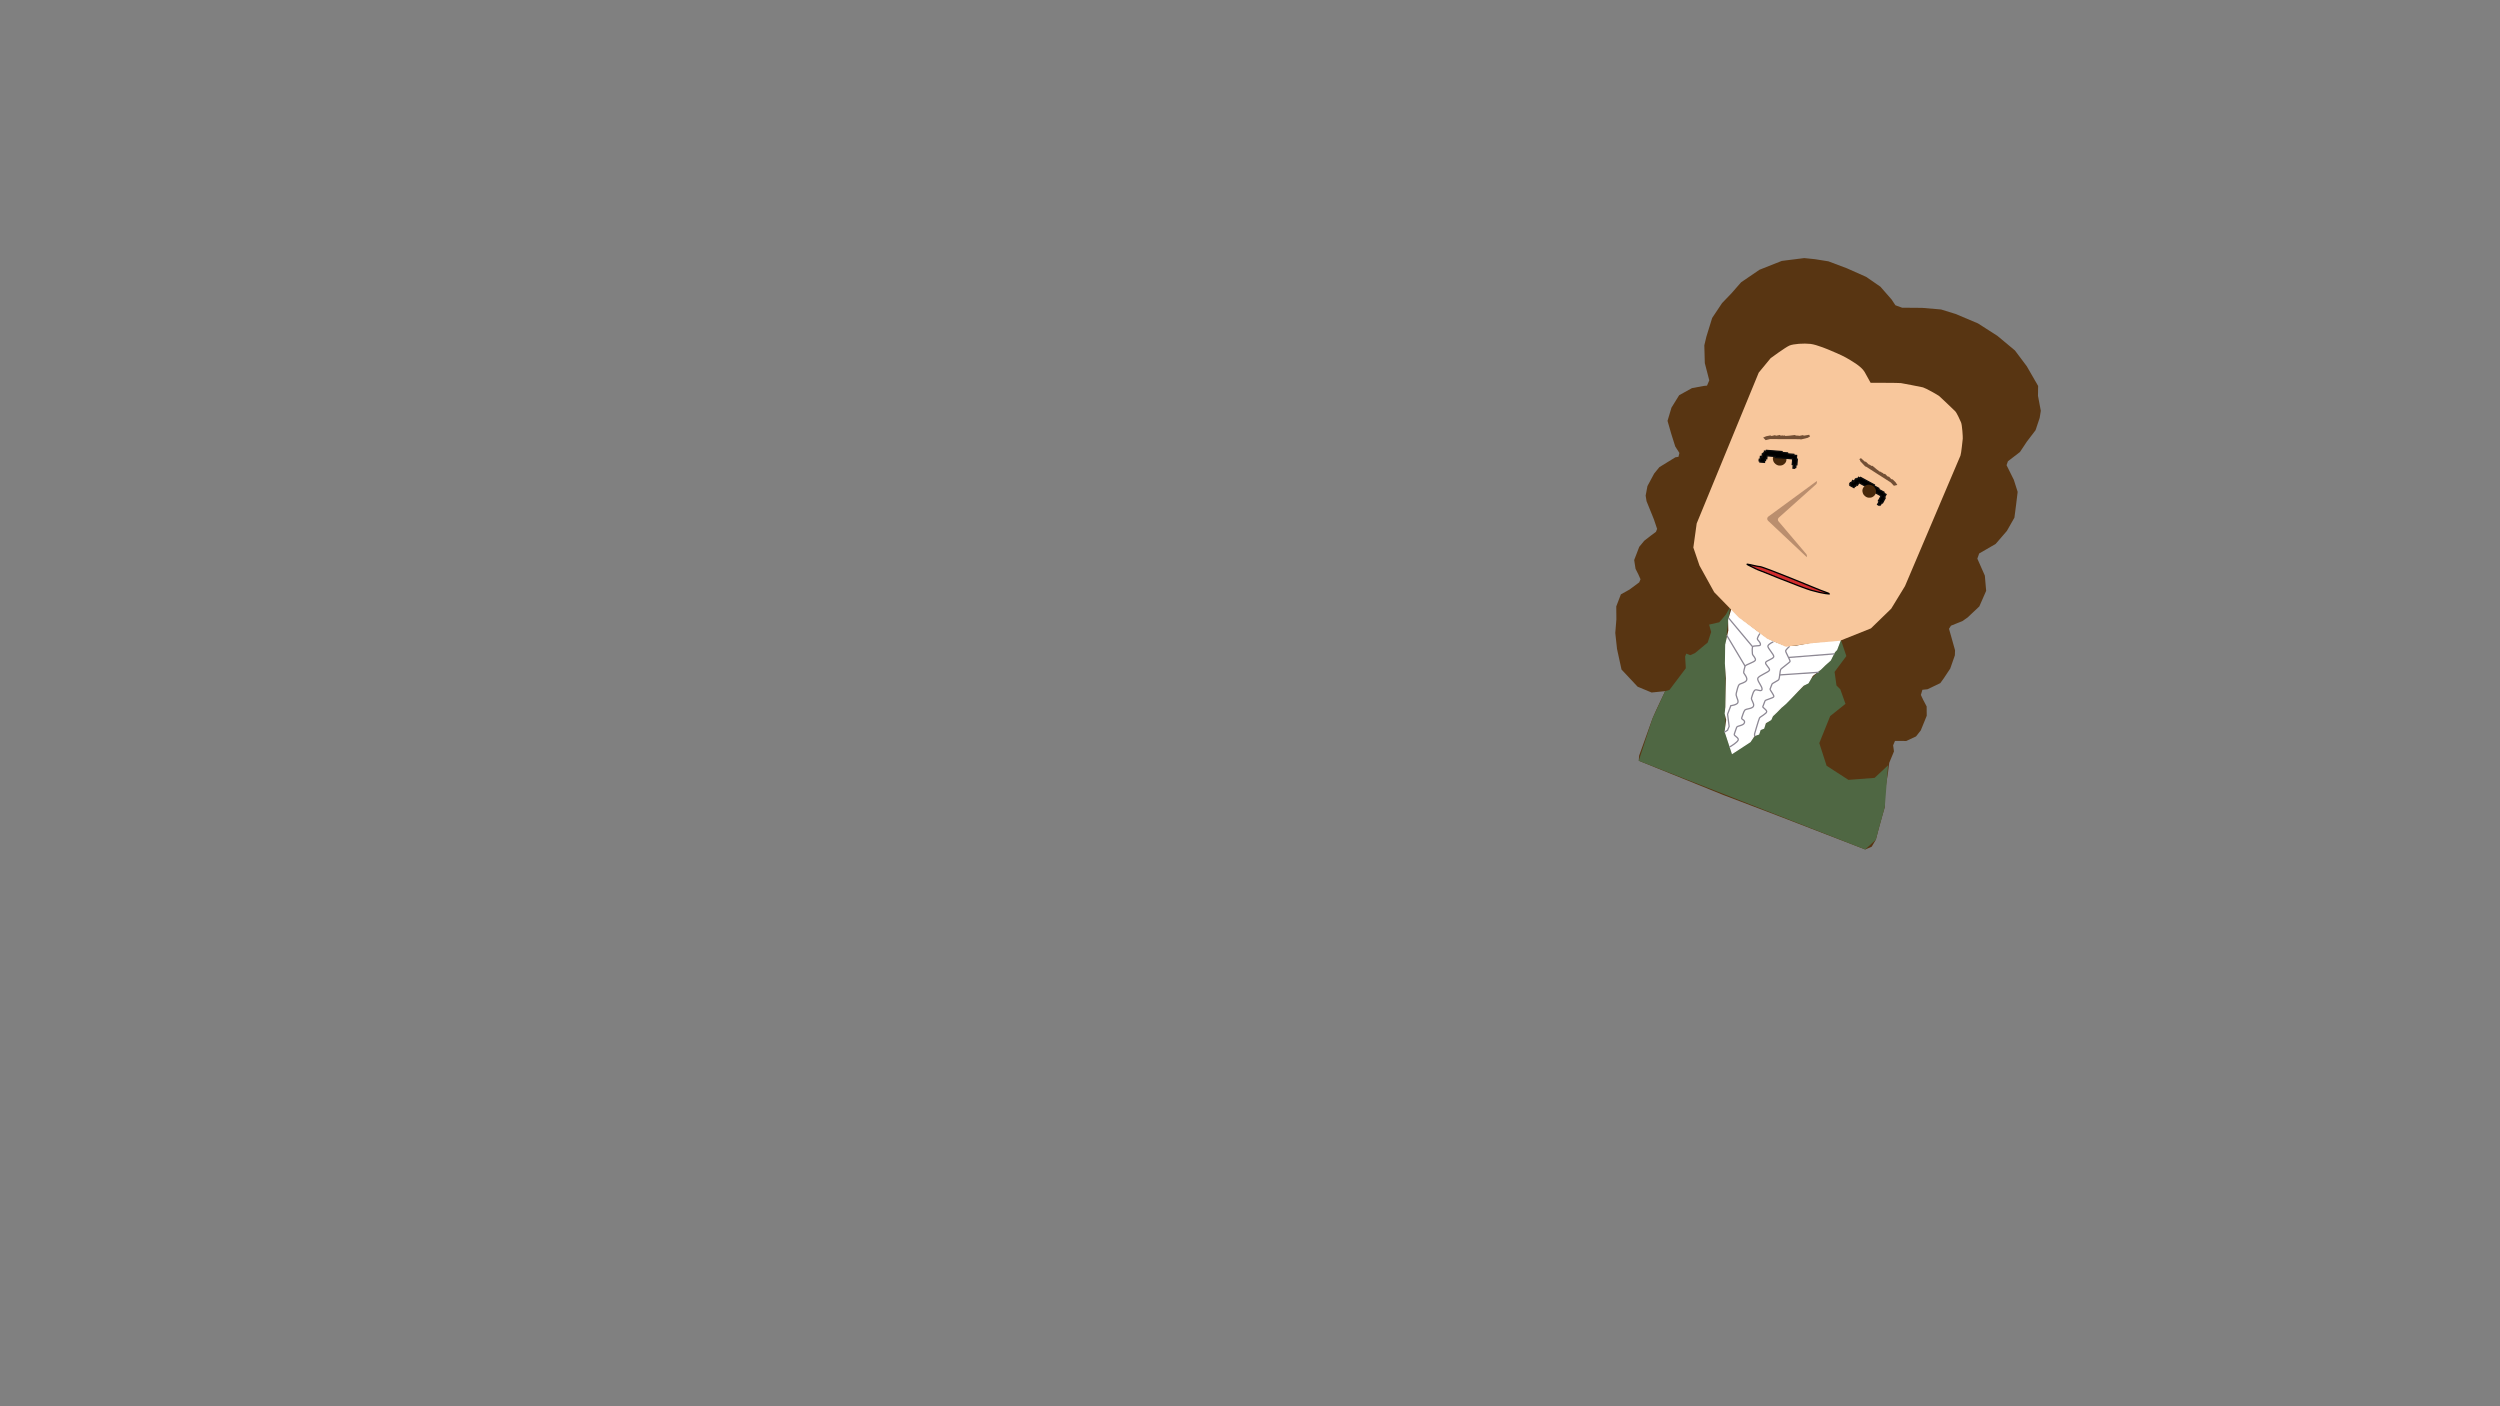 <?xml version="1.0" encoding="utf-8"?>
<!-- Generator: Adobe Illustrator 25.0.0, SVG Export Plug-In . SVG Version: 6.00 Build 0)  -->
<svg version="1.1" id="Layer_1" xmlns="http://www.w3.org/2000/svg" xmlns:xlink="http://www.w3.org/1999/xlink" x="0px" y="0px"
	 viewBox="0 0 1920 1080" style="enable-background:new 0 0 1920 1080;" xml:space="preserve">
<rect x="0" y="0" width="1920" height="1080" fill="#808080" stroke="none"/>
<style type="text/css">
	.st0{fill:#583512;}
	.st1{fill:#4F6743;}
	.st2{fill:#FFFFFF;stroke:#FFFFFF;stroke-miterlimit:10;}
	.st3{fill:none;stroke:#8D8894;stroke-miterlimit:10;}
	.st4{fill:#F8C79C;}
	.st5{fill:#D12C2C;stroke:#000000;stroke-miterlimit:10;}
	.st6{fill:#BA8E6E;}
	.st7{fill:#724F35;}
	.st8{fill:#47280B;}
	.st9{stroke:#0C0C0C;stroke-miterlimit:10;}
</style>
<polygon class="st0" points="1312.72,292.1 1309.29,278.85 1308.92,265.2 1310.5,258.57 1314.94,244.2 1322.54,232.77 
	1329.7,225.34 1337.17,216.8 1351.31,207.16 1368.4,200.38 1385.67,198.21 1393.92,199.06 1404.2,200.7 1418.55,206.11 
	1433.2,212.63 1444.14,220.17 1452.73,229.99 1455.67,234.44 1460.83,236.32 1476.11,236.44 1490.72,237.67 1501.9,241.12 
	1519.08,248.37 1534.02,257.95 1547.47,269.16 1556.54,281.25 1565.28,296.41 1565.17,303.98 1567.34,315.5 1566.47,320.94 
	1563.31,330.4 1556.59,339.22 1551.33,347.14 1542.08,354.25 1541.04,357.28 1546.63,368.53 1549.56,377.76 1548.32,387.97 
	1547.07,397.55 1541.3,407.73 1532.64,417.76 1520.02,425.05 1518.6,429.04 1524.36,442.07 1525.37,453.75 1520.13,465.72 
	1511.07,474.26 1507.21,476.95 1498.35,480.53 1496.83,482.89 1499.47,492.25 1501.48,499.42 1501.34,503.29 1497.78,513.46 
	1492.79,520.98 1490.15,524.63 1480.37,529.33 1476.4,529.76 1475.24,533.73 1476.85,537.18 1479.67,542.56 1479.73,549.71 
	1475.15,560.95 1471.52,565.57 1464.04,569.07 1455.35,569.03 1453.93,572.4 1454.57,577.07 1450.94,585.86 1449.85,594.4 
	1447.74,607.47 1447.53,619.78 1445.48,626.97 1443,635.96 1440.66,644.88 1437.47,650.28 1432.48,652.4 1401.96,640.62 
	1364.61,626.2 1323.77,610.67 1258.55,584.26 1258.85,580.33 1269.14,551.76 1272.34,544.54 1278.86,530.79 1268.42,531.85 
	1257.7,527.39 1245.32,514.21 1241.88,498.44 1240.54,486.14 1241.38,475.67 1241.29,465.73 1244.83,456.47 1251.42,452.81 
	1258.9,447.26 1259.92,444.89 1258.26,441.14 1256.09,436.83 1255.05,430.11 1258.94,419.96 1262.78,415.3 1267.84,411.37 
	1271.78,408.45 1272.66,406.19 1270.17,398.79 1264.54,384.9 1263.86,380.64 1265.23,373.32 1270.39,363.7 1274.41,358.76 
	1286.7,351.21 1289.06,350.82 1289.78,347.87 1286.59,342.89 1283.56,333.31 1280.66,323.22 1283.69,313.07 1289.59,303.53 
	1299.43,298.07 1308.45,296.4 1310.99,296.16 "/>
<polygon class="st1" points="1328.72,466.23 1325.44,472.04 1320.37,477.91 1312.59,479.69 1314.17,485.37 1311.52,493.45 
	1301.78,501.56 1298.12,503.17 1295.04,501.98 1294.19,504.17 1294.7,513.23 1282.14,529.86 1278.86,530.79 1269.14,551.76 
	1258.55,584.26 1432.48,652.4 1440.66,644.88 1443,635.96 1447.53,619.78 1450.01,587.76 1439.67,597.41 1419.6,598.94 
	1402.83,588.1 1397.22,570.71 1405.59,549.92 1417.33,540.57 1413.35,529.39 1410.43,526.48 1408.95,516.02 1418,503.85 
	1413.65,491.01 1405.64,507 1360.43,550.91 1344.04,569.59 1330.45,578.47 1325.02,561.92 1325.28,539.22 1325.22,509.56 
	1326.24,484.89 "/>
<polygon class="st2" points="1329.99,468.48 1335.42,474.23 1348.65,484.42 1357.24,490.57 1361.9,492.94 1371.6,496.69 
	1379.84,496.31 1384.21,495.49 1392.52,493.85 1398.51,493.54 1407.8,492.27 1410.25,490.99 1413.11,492.09 1411.51,496.23 
	1410.48,498.9 1408.78,500.73 1405.64,507 1401.42,510.74 1398.26,513.84 1391.88,518.76 1388.54,524.44 1384.91,526.24 
	1380.26,531 1375.52,535.99 1371.57,540.04 1367.78,543.31 1364.53,546.66 1361.19,549.83 1359.98,552.57 1355.78,555.12 
	1354.46,559.22 1351.81,560.28 1350.61,563.72 1347.21,564.91 1344.04,569.59 1330.45,578.47 1325.02,561.92 1326.25,552.82 
	1325.05,548.02 1325.59,543.06 1325.76,533.35 1326.02,520.87 1325.22,509.56 1325.47,495.08 1327.87,484.28 1327.71,476.11 "/>
<path class="st3" d="M1351.59,486.51c0,0-2.53,3.79-1.8,4.66c0.73,0.87,2.82,3.02,2.09,4.32c-0.7,0.81-5.52,0.23-5.9,1.2
	c-0.38,0.97-0.31,4.53-0.11,5.62s2.83,3.28,2.24,4.75c-0.59,1.47-7.57,3.43-7.88,4.53c-0.31,1.1-1.39,4.6-0.96,5.36
	c0.43,0.76,3.05,3.75,2.08,5.58s-4.82,2.41-5.67,3.23c-0.84,0.82-1.65,4.26-2.23,6.66s1.62,4.68,1.35,6.82
	c-0.27,2.14-5.53,2.72-5.53,2.72l-2.48,6.56l1.2,9.33l-1.23,2.95l-1.75,1.12l-0.77,0.4"/>
<path class="st3" d="M1361.9,492.94c0,0-3.48,1.46-4.11,3.09c-0.63,1.63,5.05,6.82,4.41,8.48s-5.65,2.84-6.21,4.27
	s3.38,4.33,2.99,5.89s-8.2,4.11-8.96,6.23c-0.76,2.11,3.75,6.46,3.21,8.66c-0.54,2.21-4.43-0.86-5.75,0.69s-1.73,4.19-2.3,5.68
	c-0.57,1.48,2.19,4.13,1.55,6.3s-5.73,2.02-6.69,3.13c-0.96,1.11-1.85,4.57-2.41,5.96c-0.56,1.39,2.78,1.38,2.11,3.72
	c-0.67,2.34-5.55,2.28-5.97,3.5c-0.43,1.23-1.55,4.22-1.87,5.41c-0.33,1.19,3.71,2.6,3.03,4.4c-0.68,1.8-5.46,4.67-5.46,4.67
	l-1.35,0.73"/>
<path class="st3" d="M1374.44,496.33c0,0-2.88,2.59-3.06,3.53c-0.17,0.94,3.66,7.33,3.38,8.15s-6.72,5.27-7.21,6.16
	s-0.86,6.74-1.38,7.67s-5,2.83-5.28,3.55c-0.28,0.72-1.21,3.18-1.47,3.81s3.26,4.74,2.86,5.85c-0.4,1.11-6.39,2.33-6.72,3.18
	s-1.52,3.95-1.75,4.54s3.01,2.26,3.01,3.77c0,1.51-4.93,3.84-5.51,4.86c-0.58,1.02-3.82,12.31-3.82,12.31l0.08,1.84"/>
<line class="st3" x1="1345.98" y1="496.69" x2="1327.6" y2="474.69"/>
<line class="st3" x1="1340.23" y1="511.59" x2="1326.12" y2="487.91"/>
<line class="st3" x1="1373.93" y1="504.91" x2="1408.98" y2="502.15"/>
<line class="st3" x1="1366.83" y1="518.34" x2="1396.8" y2="516.32"/>
<path class="st4" d="M1303.06,402.01l47.65-115.84l9.15-11.09c0,0,11.35-8.38,14.46-9.7c3.11-1.31,11.05-1.83,16.07-1.27
	s14.74,4.77,14.74,4.77s9.42,3.9,12.67,5.81c3.24,1.91,11.7,6.45,14.25,11.03c2.54,4.58,4.6,8.28,4.6,8.28s21.97-0.04,23.29,0.22
	c1.32,0.26,14.9,2.74,16.91,3.28c2.02,0.54,11.7,5.95,12.62,6.82c0.92,0.87,10.74,10.06,12.11,11.5c1.38,1.44,3.59,6.62,4.49,8.56
	c0.9,1.94,1.45,11.59,1.33,12.54c-0.13,0.95-1.16,11.55-1.76,12.97s-42.6,100.24-42.6,100.24l-10.6,17.36l-15.57,15.11l-23.74,9.5
	l-20.58,1.76l-20.92,2.84l-14.36-6.12l-21.82-16.34l-18.97-19.46l-11.27-20.42l-4.72-13.85L1303.06,402.01z"/>
<path class="st5" d="M1351.54,435.16c2.93,0.14,46.19,18.01,46.19,18.01s7.89,2.89,7.66,2.96c-0.23,0.07-4.43,0.07-14.64-2.88
	c-6.83-1.98-41.66-16.09-41.66-16.09s0.43,0.17-6.27-3.11C1338.43,431.9,1348.61,435.02,1351.54,435.16z"/>
<path class="st6" d="M1395.37,369.38l-37.32,27.36c-1.04,0.76-1.13,2.28-0.2,3.17l29.74,27.98l0.12-0.66
	c0.11-0.6-0.06-1.22-0.46-1.69l-21.33-25.14l0,0c-0.72-0.85-0.64-2.13,0.2-2.87l0.31-0.27l28.31-25.31
	c0.47-0.42,0.72-1.03,0.68-1.66L1395.37,369.38z"/>
<path class="st6" d="M1358.67,399.04"/>
<polygon class="st7" points="1454.5,373.07 1452.19,370.59 1432.87,358.22 1432.65,358.42 1428.51,353.99 1428.63,353.44 
	1427.9,352.69 1429.21,351.83 1432.45,354.77 1432.83,354.42 1435.01,356.58 1435.83,356.88 1437.52,357.89 1438.01,357.7 
	1441.39,360.52 1443.88,362.38 1444.35,362.21 1445.59,363.29 1445.76,362.95 1446.82,364.1 1447.63,363.88 1449.73,365.93 
	1450.77,366.12 1452.5,367.98 1453.56,368.15 1455.79,370.35 1457.17,372.45 "/>
<polygon class="st7" points="1356.03,338.04 1359.39,337.21 1382.78,337.29 1382.85,337.58 1388.86,336.11 1389.07,335.58 
	1390.11,335.35 1389.48,333.91 1385.07,334.63 1384.94,334.12 1381.88,334.75 1381.01,334.56 1379,334.49 1378.69,334.06 
	1374.23,334.6 1371.06,334.82 1370.76,334.41 1369.1,334.65 1369.15,334.28 1367.6,334.66 1367.03,334.04 1364.09,334.62 
	1363.1,334.22 1360.58,334.84 1359.59,334.41 1356.45,335.04 1354.1,336.07 "/>
<path class="st8" d="M1361.82,350.65c0.99-2.56,4-3.78,6.73-2.73c2.73,1.05,4.14,3.98,3.15,6.54c-0.71,1.85-2.51,2.64-2.81,2.76
	c-0.21,0.08-2.02,0.78-3.92-0.03c-0.27-0.12-2.36-0.98-3.12-3.29C1361.71,353.5,1361.26,352.1,1361.82,350.65z"/>
<polygon class="st9" points="1351.11,352.7 1351.01,353.94 1351.7,353.99 1351.63,354.83 1355.14,355.1 1355.25,353.58 
	1355.9,353.63 1356.01,352.23 1356.88,352.3 1357.05,350.06 1361.21,350.38 1363.38,350.55 1363.31,351.39 1368.99,351.79 
	1368.99,351.79 1372.8,352.06 1373.92,352.13 1376.8,352.42 1376.7,353.81 1376.7,353.81 1376.67,354.62 1376.67,354.62 
	1376.44,356.72 1377.22,356.78 1377.01,359.54 1378.31,359.64 1378.36,358.93 1379.14,358.99 1379.3,356.88 1379.98,356.93 
	1380.31,352.65 1379.59,352.63 1379.78,349.8 1377.73,349.65 1377.69,348.93 1372.86,348.56 1372.85,347.84 1368.6,347.52 
	1368.62,346.8 1367.23,346.69 1367.23,346.69 1365.77,346.58 1365.77,346.58 1364.4,346.48 1364.4,346.48 1362.92,346.36 
	1362.92,346.36 1356.59,345.88 1356.51,346.56 1355.11,346.45 1355,347.85 1354.32,347.86 1354.26,348.54 1353.49,348.51 
	1353.24,351.4 1352.55,351.34 1352.59,350.5 1351.99,350.49 1351.86,352.69 "/>
<polygon class="st9" points="1421.13,370.64 1420.54,371.74 1421.14,372.06 1420.74,372.8 1423.83,374.47 1424.55,373.13 
	1425.13,373.44 1425.8,372.21 1426.56,372.63 1427.63,370.66 1431.29,372.64 1433.21,373.68 1432.81,374.42 1437.83,377.1 
	1437.83,377.1 1441.2,378.9 1442.19,379.43 1444.71,380.86 1444.04,382.09 1444.04,382.09 1443.68,382.82 1443.68,382.82 
	1442.62,384.65 1443.3,385.02 1441.99,387.45 1443.14,388.07 1443.48,387.44 1444.16,387.81 1445.17,385.95 1445.77,386.28 
	1447.81,382.5 1447.17,382.19 1448.49,379.69 1446.68,378.71 1446.94,378.04 1442.67,375.73 1442.96,375.07 1439.21,373.04 
	1439.53,372.4 1438.29,371.73 1438.29,371.73 1437.01,371.03 1437.01,371.03 1435.81,370.38 1435.81,370.38 1434.49,369.67 
	1434.49,369.67 1428.91,366.65 1428.56,367.24 1427.33,366.57 1426.66,367.8 1426.03,367.53 1425.71,368.13 1425.01,367.79 
	1423.6,370.32 1423,369.99 1423.37,369.24 1422.84,368.99 1421.81,370.94 "/>
<path class="st8" d="M1430.59,375.34c0.99-2.56,4-3.78,6.73-2.73c2.73,1.05,4.14,3.98,3.15,6.54c-0.71,1.85-2.51,2.64-2.81,2.76
	c-0.21,0.08-2.02,0.78-3.92-0.03c-0.27-0.12-2.36-0.98-3.12-3.29C1430.48,378.18,1430.03,376.78,1430.59,375.34z"/>
</svg>
